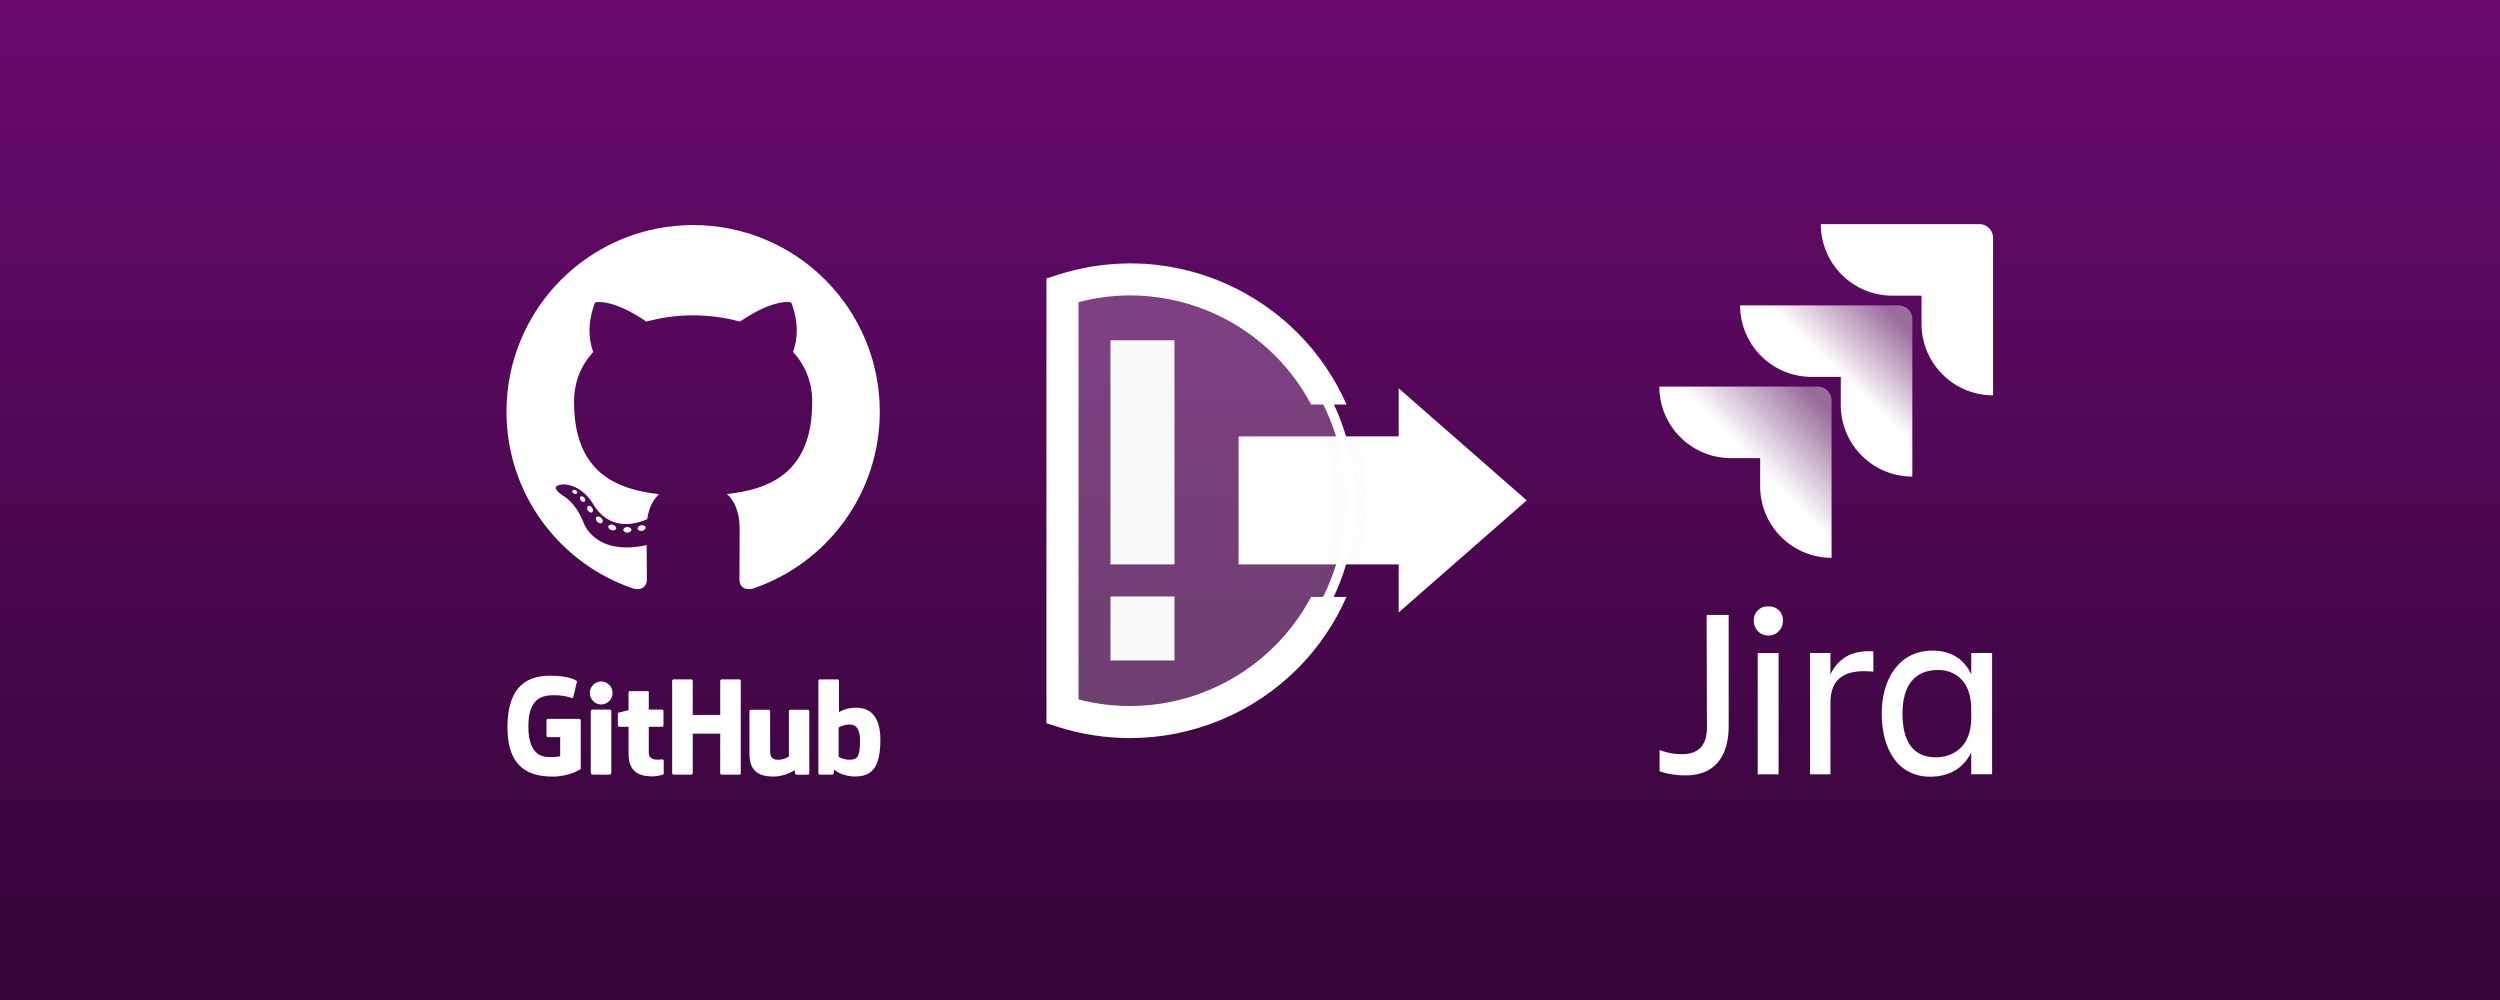 <?xml version="1.0" encoding="UTF-8" standalone="no"?>
<!-- Created with Inkscape (http://www.inkscape.org/) -->

<svg
   xmlns:dc="http://purl.org/dc/elements/1.1/"
   xmlns:cc="http://creativecommons.org/ns#"
   xmlns:rdf="http://www.w3.org/1999/02/22-rdf-syntax-ns#"
   xmlns:svg="http://www.w3.org/2000/svg"
   xmlns="http://www.w3.org/2000/svg"
   xmlns:xlink="http://www.w3.org/1999/xlink"
   xmlns:sodipodi="http://sodipodi.sourceforge.net/DTD/sodipodi-0.dtd"
   xmlns:inkscape="http://www.inkscape.org/namespaces/inkscape"
   width="1400"
   height="560"
   viewBox="0 0 370.417 148.167"
   version="1.1"
   id="svg8"
   inkscape:version="0.92.4 5da689c313, 2019-01-14"
   sodipodi:docname="marquee-promo.svg"
   inkscape:export-filename="/home/sam/tmp/marquee.png"
   inkscape:export-xdpi="96"
   inkscape:export-ydpi="96">
  <rect x="0" y="0" width="370.417" height="148.167" fill="#808080" stroke="none"/>
  <defs
     id="defs2">
    <linearGradient
       inkscape:collect="always"
       id="linearGradient4652">
      <stop
         style="stop-color:#ba64e0;stop-opacity:1"
         offset="0"
         id="stop4648" />
      <stop
         style="stop-color:#cb8ee8;stop-opacity:1"
         offset="1"
         id="stop4650" />
    </linearGradient>
    <linearGradient
       inkscape:collect="always"
       xlink:href="#linearGradient4652"
       id="linearGradient4654"
       x1="111.962"
       y1="169.742"
       x2="111.962"
       y2="49.923"
       gradientUnits="userSpaceOnUse" />
    <linearGradient
       inkscape:collect="always"
       xlink:href="#linear-gradient"
       id="linearGradient868"
       gradientUnits="userSpaceOnUse"
       x1="54.46"
       y1="17.79"
       x2="39.75"
       y2="32.96" />
    <linearGradient
       id="linear-gradient"
       x1="54.46"
       y1="17.79"
       x2="39.75"
       y2="32.96"
       gradientUnits="userSpaceOnUse">
      <stop
         offset="0.18"
         stop-color="#fff"
         stop-opacity="0.4"
         id="stop4" />
      <stop
         offset="1"
         stop-color="#fff"
         id="stop6" />
    </linearGradient>
    <linearGradient
       id="linear-gradient-2"
       x1="37.83"
       y1="35.62"
       x2="20.82"
       y2="52.16"
       xlink:href="#linear-gradient" />
    <linearGradient
       inkscape:collect="always"
       xlink:href="#linearGradient4728-1"
       id="linearGradient4730-3"
       x1="240.38"
       y1="174.655"
       x2="240.38"
       y2="24.221"
       gradientUnits="userSpaceOnUse"
       gradientTransform="matrix(1,0,0,1,-3.9726074e-5,-3.843606e-4)" />
    <linearGradient
       inkscape:collect="always"
       id="linearGradient4728-1">
      <stop
         style="stop-color:#330536;stop-opacity:1"
         offset="0"
         id="stop4724-4" />
      <stop
         style="stop-color:#690a70;stop-opacity:1"
         offset="1"
         id="stop4726-9" />
    </linearGradient>
  </defs>
  <sodipodi:namedview
     id="base"
     pagecolor="#888888"
     bordercolor="#666666"
     borderopacity="1.0"
     inkscape:pageopacity="0"
     inkscape:pageshadow="2"
     inkscape:zoom="0.49497475"
     inkscape:cx="353.60973"
     inkscape:cy="-20.653755"
     inkscape:document-units="mm"
     inkscape:current-layer="layer1"
     showgrid="false"
     inkscape:window-width="2556"
     inkscape:window-height="1401"
     inkscape:window-x="0"
     inkscape:window-y="37"
     inkscape:window-maximized="0"
     fit-margin-top="0"
     fit-margin-left="0"
     fit-margin-right="0"
     fit-margin-bottom="0"
     units="px" />
  <g
     inkscape:label="Layer 1"
     inkscape:groupmode="layer"
     id="layer1"
     transform="translate(-43.832,-25.355)">
    <rect
       style="fill:url(#linearGradient4730-3);fill-opacity:1;stroke:none;stroke-width:1.652;stroke-miterlimit:4;stroke-dasharray:none;stroke-opacity:1"
       id="rect4722-2"
       width="370.417"
       height="148.167"
       x="43.832"
       y="25.354" />
    <g
       id="g3573"
       transform="matrix(2.256,0,0,2.256,0.104,-215.851)">
      <g
         id="g2524"
         transform="matrix(7.947,0,0,7.947,-260.222,-1222.375)">
        <path
           inkscape:connector-curvature="0"
           id="path1541"
           d="m 44.519,169.579 a 1.826,1.826 0 0 0 -0.555,0.089 v 3.477 a 1.826,1.826 0 0 0 0.555,0.087 1.826,1.826 0 0 0 1.826,-1.826 1.826,1.826 0 0 0 -1.826,-1.826 z"
           style="fill:#ffffff;fill-opacity:0.229;stroke:none;stroke-width:0.265;stroke-miterlimit:4;stroke-dasharray:none;stroke-opacity:1" />
        <rect
           y="170.082"
           x="44.361"
           height="1.852"
           width="0.529"
           id="rect1558"
           style="fill:#fafafa;fill-opacity:1;stroke:none;stroke-width:1.69;stroke-miterlimit:4;stroke-dasharray:none;stroke-opacity:1" />
        <rect
           y="172.199"
           x="44.361"
           height="0.529"
           width="0.529"
           id="rect1558-6"
           style="fill:#fafafa;fill-opacity:1;stroke:none;stroke-width:0.903;stroke-miterlimit:4;stroke-dasharray:none;stroke-opacity:1" />
        <rect
           y="170.876"
           x="45.42"
           height="1.058"
           width="1.587"
           id="rect1608"
           style="fill:#ffffff;fill-opacity:1;stroke:none;stroke-width:0.351;stroke-miterlimit:4;stroke-dasharray:none;stroke-opacity:1" />
        <path
           inkscape:connector-curvature="0"
           id="path1612"
           d="m 46.743,172.331 v -1.852 l 1.058,0.926 z"
           inkscape:transform-center-y="8.945269e-06"
           inkscape:transform-center-x="-0.17639203"
           style="fill:#ffffff;fill-opacity:1;stroke:none;stroke-width:0.341;stroke-miterlimit:4;stroke-dasharray:none;stroke-opacity:1" />
        <path
           inkscape:connector-curvature="0"
           id="path1541-0"
           d="m 44.519,169.579 a 1.826,1.826 0 0 0 -0.555,0.089 v 3.477 a 1.826,1.826 0 0 0 0.555,0.087 1.826,1.826 0 0 0 1.826,-1.826 1.826,1.826 0 0 0 -1.826,-1.826 z"
           style="fill:none;fill-opacity:0.229;stroke:#222222;stroke-width:0.265;stroke-miterlimit:4;stroke-dasharray:none;stroke-opacity:0" />
        <path
           inkscape:connector-curvature="0"
           id="path1541-0-9"
           d="m 44.519,169.579 a 1.826,1.826 0 0 0 -0.555,0.089 v 3.477 a 1.826,1.826 0 0 0 0.555,0.087 1.826,1.826 0 0 0 1.826,-1.826 1.826,1.826 0 0 0 -1.826,-1.826 z"
           style="fill:none;fill-opacity:0.229;stroke:#222222;stroke-width:0.265;stroke-miterlimit:4;stroke-dasharray:none;stroke-opacity:0.014" />
        <path
           inkscape:connector-curvature="0"
           id="path1541-0-9-3"
           transform="matrix(0.265,0,0,0.265,43.832,169.288)"
           d="M 2.596,0.598 C 1.832,0.601 1.072,0.722 0.346,0.957 L 0,1.068 V 14.939 l 0.348,0.111 C 1.075,15.283 1.834,15.402 2.598,15.402 4.561,15.402 6.444,14.623 7.832,13.234 8.481,12.585 8.992,11.824 9.357,11 H 8.252 C 7.956,11.557 7.579,12.071 7.125,12.525 5.924,13.726 4.296,14.402 2.598,14.402 2.058,14.402 1.522,14.332 1,14.197 V 1.807 C 1.521,1.67 2.058,1.598 2.598,1.596 4.296,1.596 5.924,2.27 7.125,3.471 7.58,3.925 7.958,4.442 8.254,5 H 9.359 C 8.994,4.176 8.482,3.416 7.832,2.766 6.562,1.496 4.878,0.734 3.098,0.613 2.968,0.607 2.744,0.597 2.596,0.598 Z"
           style="color:#000000;font-style:normal;font-variant:normal;font-weight:normal;font-stretch:normal;font-size:medium;line-height:normal;font-family:sans-serif;font-variant-ligatures:normal;font-variant-position:normal;font-variant-caps:normal;font-variant-numeric:normal;font-variant-alternates:normal;font-feature-settings:normal;text-indent:0;text-align:start;text-decoration:none;text-decoration-line:none;text-decoration-style:solid;text-decoration-color:#000000;letter-spacing:normal;word-spacing:normal;text-transform:none;writing-mode:lr-tb;direction:ltr;text-orientation:mixed;dominant-baseline:auto;baseline-shift:baseline;text-anchor:start;white-space:normal;shape-padding:0;clip-rule:nonzero;display:inline;overflow:visible;visibility:visible;opacity:1;isolation:auto;mix-blend-mode:normal;color-interpolation:sRGB;color-interpolation-filters:linearRGB;solid-color:#000000;solid-opacity:1;vector-effect:none;fill:#ffffff;fill-opacity:1;fill-rule:nonzero;stroke:none;stroke-width:1;stroke-linecap:butt;stroke-linejoin:miter;stroke-miterlimit:4;stroke-dasharray:none;stroke-dashoffset:0;stroke-opacity:1;color-rendering:auto;image-rendering:auto;shape-rendering:auto;text-rendering:auto;enable-background:accumulate"
           sodipodi:nodetypes="ccccccccccccccsccccc" />
        <path
           inkscape:connector-curvature="0"
           id="path1541-2"
           d="m 44.519,169.579 a 1.826,1.826 0 0 0 -0.555,0.089 v 3.477 a 1.826,1.826 0 0 0 0.555,0.087 1.826,1.826 0 0 0 1.826,-1.826 1.826,1.826 0 0 0 -1.826,-1.826 z"
           style="fill:none;fill-opacity:0.229;stroke:#ffffff;stroke-width:0.079;stroke-miterlimit:4;stroke-dasharray:none;stroke-opacity:1" />
      </g>
      <g
         id="g3789"
         transform="translate(0,-0.724)">
        <g
           id="Layer_2-8"
           data-name="Layer 2"
           transform="matrix(0.301,0,0,0.301,128.363,122.361)">
          <g
             id="White-7">
            <path
               class="cls-1"
               d="M 69.82,0 H 35.23 a 15.61,15.61 0 0 0 15.61,15.61 h 6.37 v 6.15 a 15.61,15.61 0 0 0 15.61,15.6 V 3 a 3,3 0 0 0 -3,-3 z"
               id="path14-9"
               inkscape:connector-curvature="0"
               style="fill:#ffffff" />
            <path
               class="cls-2"
               d="M 52.2,17.73 H 17.62 a 15.61,15.61 0 0 0 15.6,15.6 h 6.37 v 6.15 A 15.61,15.61 0 0 0 55.2,55.09 V 20.73 a 3,3 0 0 0 -3,-3 z"
               id="path16-2"
               style="fill:url(#linearGradient868)"
               inkscape:connector-curvature="0" />
            <path
               class="cls-3"
               d="M 34.58,35.46 H 0 a 15.61,15.61 0 0 0 15.61,15.6 H 22 v 6.15 A 15.61,15.61 0 0 0 37.58,72.82 V 38.46 a 3,3 0 0 0 -3,-3 z"
               id="path18-0"
               style="fill:url(#linear-gradient-2)"
               inkscape:connector-curvature="0" />
          </g>
        </g>
        <g
           transform="matrix(0.181,0,0,0.181,135.034,169.326)"
           data-name="Layer 2"
           id="Layer_2">
          <g
             transform="translate(-128.693,-125.158)"
             id="White">
            <path
               style="fill:#ffffff"
               inkscape:connector-curvature="0"
               id="path20"
               d="m 109,7.5 h 8 v 40.21 c 0,10.65 -4.66,18 -15.58,18 a 28.14,28.14 0 0 1 -9.5,-1.5 v -7.7 a 22.2,22.2 0 0 0 8.18,1.5 c 6.69,0 9,-4 9,-9.77 z"
               class="cls-1" />
            <path
               style="fill:#ffffff"
               inkscape:connector-curvature="0"
               id="path22"
               d="m 131.4,4.42 a 4.94,4.94 0 0 1 5.28,5.28 5.28,5.28 0 1 1 -10.56,0 4.94,4.94 0 0 1 5.28,-5.28 z m -3.87,16.9 h 7.57 v 44 h -7.57 z"
               class="cls-1" />
            <path
               style="fill:#ffffff"
               inkscape:connector-curvature="0"
               id="path24"
               d="m 146.53,21.31 h 7.39 v 7.74 c 2.55,-5.19 7,-8.89 15.58,-8.36 v 7.39 c -9.68,-1 -15.58,1.94 -15.58,11.26 v 26 h -7.39 z"
               class="cls-1" />
            <path
               style="fill:#ffffff"
               inkscape:connector-curvature="0"
               id="path26"
               d="m 205,57.39 c -2.82,5.81 -8.1,8.8 -14.87,8.8 -11.7,0 -17.6,-9.94 -17.6,-22.88 0,-12.41 6.16,-22.88 18.48,-22.88 6.42,0 11.35,2.9 14,8.62 v -7.74 h 7.57 v 44 H 205 Z m -12.85,1.76 c 6.78,0 12.85,-4.31 12.85,-14.08 v -3.52 c 0,-9.77 -5.54,-14.08 -12,-14.08 -8.54,0 -12.94,5.63 -12.94,15.84 0,10.56 4.22,15.84 12.06,15.84 z"
               class="cls-1" />
          </g>
        </g>
      </g>
      <g
         id="g3914"
         transform="translate(0,-0.724)">
        <g
           transform="matrix(0.203,0,0,-0.203,-6.268,166.586)"
           id="g1201">
          <g
             transform="translate(350.609,217.555)"
             id="g200">
            <path
               inkscape:connector-curvature="0"
               id="path202"
               style="fill:#ffffff;fill-opacity:1;fill-rule:evenodd;stroke:none"
               d="m 0,0 c -33.347,0 -60.388,-27.035 -60.388,-60.388 0,-26.68 17.303,-49.316 41.297,-57.301 3.018,-0.559 4.126,1.31 4.126,2.905 0,1.439 -0.056,6.197 -0.082,11.243 -16.8,-3.653 -20.345,7.125 -20.345,7.125 -2.747,6.979 -6.705,8.836 -6.705,8.836 -5.479,3.748 0.413,3.671 0.413,3.671 6.064,-0.426 9.257,-6.224 9.257,-6.224 5.386,-9.231 14.127,-6.562 17.573,-5.019 0.543,3.902 2.107,6.567 3.834,8.075 -13.413,1.526 -27.513,6.705 -27.513,29.844 0,6.592 2.359,11.979 6.222,16.208 -0.627,1.522 -2.694,7.664 0.586,15.982 0,0 5.071,1.622 16.61,-6.191 4.817,1.338 9.983,2.009 15.115,2.033 5.132,-0.024 10.302,-0.695 15.128,-2.033 11.526,7.813 16.59,6.191 16.59,6.191 3.287,-8.318 1.22,-14.46 0.593,-15.982 3.872,-4.229 6.214,-9.616 6.214,-16.208 0,-23.195 -14.127,-28.301 -27.574,-29.796 2.166,-1.874 4.096,-5.549 4.096,-11.183 0,-8.08 -0.069,-14.583 -0.069,-16.572 0,-1.608 1.086,-3.491 4.147,-2.898 23.982,7.994 41.263,30.622 41.263,57.294 C 60.388,-27.035 33.351,0 0,0" />
          </g>
          <g
             transform="translate(313.093,130.851)"
             id="g204">
            <path
               inkscape:connector-curvature="0"
               id="path206"
               style="fill:#ffffff;fill-opacity:1;fill-rule:nonzero;stroke:none"
               d="m 0,0 c -0.133,-0.301 -0.605,-0.391 -1.035,-0.184 -0.439,0.197 -0.684,0.606 -0.542,0.907 0.13,0.308 0.602,0.394 1.04,0.188 C -0.099,0.714 0.151,0.301 0,0" />
          </g>
          <g
             transform="translate(315.539,128.123)"
             id="g208">
            <path
               inkscape:connector-curvature="0"
               id="path210"
               style="fill:#ffffff;fill-opacity:1;fill-rule:nonzero;stroke:none"
               d="M 0,0 C -0.288,-0.267 -0.852,-0.143 -1.233,0.279 -1.629,0.7 -1.702,1.264 -1.41,1.534 -1.113,1.801 -0.567,1.676 -0.172,1.255 0.224,0.829 0.301,0.27 0,0" />
          </g>
          <g
             transform="translate(317.92,124.645)"
             id="g212">
            <path
               inkscape:connector-curvature="0"
               id="path214"
               style="fill:#ffffff;fill-opacity:1;fill-rule:nonzero;stroke:none"
               d="M 0,0 C -0.37,-0.258 -0.976,-0.017 -1.35,0.52 -1.72,1.058 -1.72,1.702 -1.341,1.96 -0.967,2.218 -0.37,1.985 0.009,1.453 0.378,0.907 0.378,0.263 0,0" />
          </g>
          <g
             transform="translate(321.182,121.285)"
             id="g216">
            <path
               inkscape:connector-curvature="0"
               id="path218"
               style="fill:#ffffff;fill-opacity:1;fill-rule:nonzero;stroke:none"
               d="M 0,0 C -0.331,-0.365 -1.036,-0.267 -1.552,0.231 -2.08,0.718 -2.227,1.409 -1.896,1.774 -1.56,2.14 -0.851,2.037 -0.331,1.543 0.193,1.057 0.352,0.361 0,0" />
          </g>
          <g
             transform="translate(325.682,119.334)"
             id="g220">
            <path
               inkscape:connector-curvature="0"
               id="path222"
               style="fill:#ffffff;fill-opacity:1;fill-rule:nonzero;stroke:none"
               d="m 0,0 c -0.147,-0.473 -0.825,-0.687 -1.509,-0.486 -0.683,0.207 -1.13,0.76 -0.992,1.238 0.142,0.477 0.824,0.7 1.513,0.485 C -0.306,1.031 0.142,0.481 0,0" />
          </g>
          <g
             transform="translate(330.625,118.973)"
             id="g224">
            <path
               inkscape:connector-curvature="0"
               id="path226"
               style="fill:#ffffff;fill-opacity:1;fill-rule:nonzero;stroke:none"
               d="m 0,0 c 0.017,-0.498 -0.563,-0.911 -1.281,-0.92 -0.722,-0.017 -1.307,0.387 -1.315,0.877 0,0.503 0.568,0.911 1.289,0.924 C -0.589,0.895 0,0.494 0,0" />
          </g>
          <g
             transform="translate(335.223,119.755)"
             id="g228">
            <path
               inkscape:connector-curvature="0"
               id="path230"
               style="fill:#ffffff;fill-opacity:1;fill-rule:nonzero;stroke:none"
               d="m 0,0 c 0.086,-0.485 -0.413,-0.984 -1.126,-1.117 -0.701,-0.129 -1.35,0.172 -1.439,0.653 -0.087,0.498 0.42,0.997 1.121,1.126 C -0.73,0.786 -0.091,0.494 0,0" />
          </g>
        </g>
        <g
           id="g900"
           transform="matrix(0.068,0,0,-0.068,45.373,165.125)">
          <g
             id="g22"
             transform="translate(177.281,151.013)">
            <path
               d="m 0,0 h -30.267 c -0.781,0 -1.415,-0.634 -1.415,-1.415 v -14.798 c 0,-0.781 0.634,-1.417 1.415,-1.417 h 11.807 v -18.385 c 0,0 -2.651,-0.904 -9.981,-0.904 -8.647,0 -20.727,3.16 -20.727,29.724 0,26.569 12.579,30.064 24.388,30.064 10.222,0 14.626,-1.799 17.428,-2.667 0.881,-0.269 1.695,0.608 1.695,1.389 l 3.377,14.298 c 0,0.366 -0.124,0.805 -0.54,1.104 -1.138,0.813 -8.081,4.697 -25.621,4.697 -20.205,0 -40.932,-8.596 -40.932,-49.921 0,-41.327 23.73,-47.485 43.727,-47.485 16.557,0 26.601,7.075 26.601,7.075 0.414,0.229 0.459,0.808 0.459,1.073 V -1.415 C 1.414,-0.634 0.781,0 0,0"
               style="fill:#ffffff;fill-opacity:1;fill-rule:nonzero;stroke:none"
               id="path24-4"
               inkscape:connector-curvature="0" />
          </g>
          <g
             id="g26"
             transform="translate(333.265,187.751)">
            <path
               d="m 0,0 c 0,0.788 -0.624,1.423 -1.405,1.423 h -17.042 c -0.779,0 -1.411,-0.635 -1.411,-1.423 0,-0.003 0.004,-32.934 0.004,-32.934 H -46.418 V 0 c 0,0.788 -0.627,1.423 -1.407,1.423 h -17.041 c -0.775,0 -1.407,-0.635 -1.407,-1.423 v -89.177 c 0,-0.787 0.632,-1.427 1.407,-1.427 h 17.041 c 0.78,0 1.407,0.64 1.407,1.427 v 38.145 h 26.564 c 0,0 -0.046,-38.142 -0.046,-38.145 0,-0.787 0.631,-1.427 1.412,-1.427 h 17.082 c 0.78,0 1.404,0.64 1.406,1.427 z"
               style="fill:#ffffff;fill-opacity:1;fill-rule:nonzero;stroke:none"
               id="path28"
               inkscape:connector-curvature="0" />
          </g>
          <g
             id="g30"
             transform="translate(209.44,176.05)">
            <path
               d="m 0,0 c 0,6.136 -4.92,11.095 -10.99,11.095 -6.064,0 -10.987,-4.959 -10.987,-11.095 0,-6.131 4.923,-11.104 10.987,-11.104 C -4.92,-11.104 0,-6.131 0,0"
               style="fill:#ffffff;fill-opacity:1;fill-rule:nonzero;stroke:none"
               id="path32"
               inkscape:connector-curvature="0" />
          </g>
          <g
             id="g34"
             transform="translate(208.222,117.386)">
            <path
               d="m 0,0 v 41.164 c 0,0.782 -0.63,1.421 -1.41,1.421 h -16.988 c -0.78,0 -1.477,-0.804 -1.477,-1.585 v -58.977 c 0,-1.733 1.08,-2.249 2.478,-2.249 h 15.306 c 1.679,0 2.091,0.826 2.091,2.277 z"
               style="fill:#ffffff;fill-opacity:1;fill-rule:nonzero;stroke:none"
               id="path36"
               inkscape:connector-curvature="0" />
          </g>
          <g
             id="g38"
             transform="translate(398.032,159.837)">
            <path
               d="m 0,0 h -16.911 c -0.776,0 -1.407,-0.64 -1.407,-1.427 v -43.725 c 0,0 -4.297,-3.144 -10.395,-3.144 -6.098,0 -7.716,2.767 -7.716,8.737 v 38.132 c 0,0.787 -0.63,1.427 -1.406,1.427 h -17.164 c -0.774,0 -1.409,-0.64 -1.409,-1.427 v -41.018 c 0,-17.736 9.884,-22.075 23.481,-22.075 11.156,0 20.15,6.164 20.15,6.164 0,0 0.427,-3.248 0.622,-3.633 0.193,-0.384 0.698,-0.773 1.244,-0.773 l 10.919,0.049 c 0.774,0 1.409,0.64 1.409,1.424 L 1.411,-1.427 C 1.411,-0.64 0.779,0 0,0"
               style="fill:#ffffff;fill-opacity:1;fill-rule:nonzero;stroke:none"
               id="path40"
               inkscape:connector-curvature="0" />
          </g>
          <g
             id="g42"
             transform="translate(437.584,111.595)">
            <path
               d="m 0,0 c -5.866,0.179 -9.845,2.841 -9.845,2.841 v 28.24 c 0,0 3.925,2.406 8.741,2.836 6.09,0.546 11.958,-1.294 11.958,-15.821 C 10.854,2.776 8.206,-0.247 0,0 m 6.67,50.245 c -9.605,0 -16.138,-4.285 -16.138,-4.285 v 30.196 c 0,0.788 -0.63,1.423 -1.406,1.423 h -17.091 c -0.777,0 -1.408,-0.635 -1.408,-1.423 v -89.177 c 0,-0.787 0.631,-1.426 1.41,-1.426 h 11.858 c 0.534,0 0.938,0.275 1.237,0.757 0.295,0.479 0.72,4.112 0.72,4.112 0,0 6.988,-6.623 20.217,-6.623 15.532,0 24.439,7.878 24.439,35.366 0,27.488 -14.226,31.08 -23.838,31.08"
               style="fill:#ffffff;fill-opacity:1;fill-rule:nonzero;stroke:none"
               id="path44"
               inkscape:connector-curvature="0" />
          </g>
          <g
             id="g46"
             transform="translate(257.202,159.978)">
            <path
               d="m 0,0 h -12.784 c 0,0 -0.019,16.885 -0.019,16.889 0,0.639 -0.329,0.959 -1.069,0.959 h -17.42 c -0.677,0 -1.041,-0.298 -1.041,-0.95 V -0.554 c 0,0 -8.73,-2.107 -9.32,-2.277 -0.588,-0.171 -1.021,-0.713 -1.021,-1.359 v -10.967 c 0,-0.789 0.63,-1.426 1.409,-1.426 h 8.932 v -26.384 c 0,-19.596 13.746,-21.521 23.021,-21.521 4.239,0 9.309,1.361 10.146,1.67 0.506,0.186 0.801,0.711 0.801,1.279 l 0.014,12.064 c 0,0.787 -0.665,1.424 -1.413,1.424 -0.745,0 -2.651,-0.303 -4.613,-0.303 -6.279,0 -8.407,2.919 -8.407,6.699 0,3.776 -10e-4,25.072 -10e-4,25.072 H 0 c 0.779,0 1.411,0.637 1.411,1.426 V -1.421 C 1.411,-0.634 0.779,0 0,0"
               style="fill:#ffffff;fill-opacity:1;fill-rule:nonzero;stroke:none"
               id="path48"
               inkscape:connector-curvature="0" />
          </g>
        </g>
      </g>
    </g>
  </g>
</svg>
